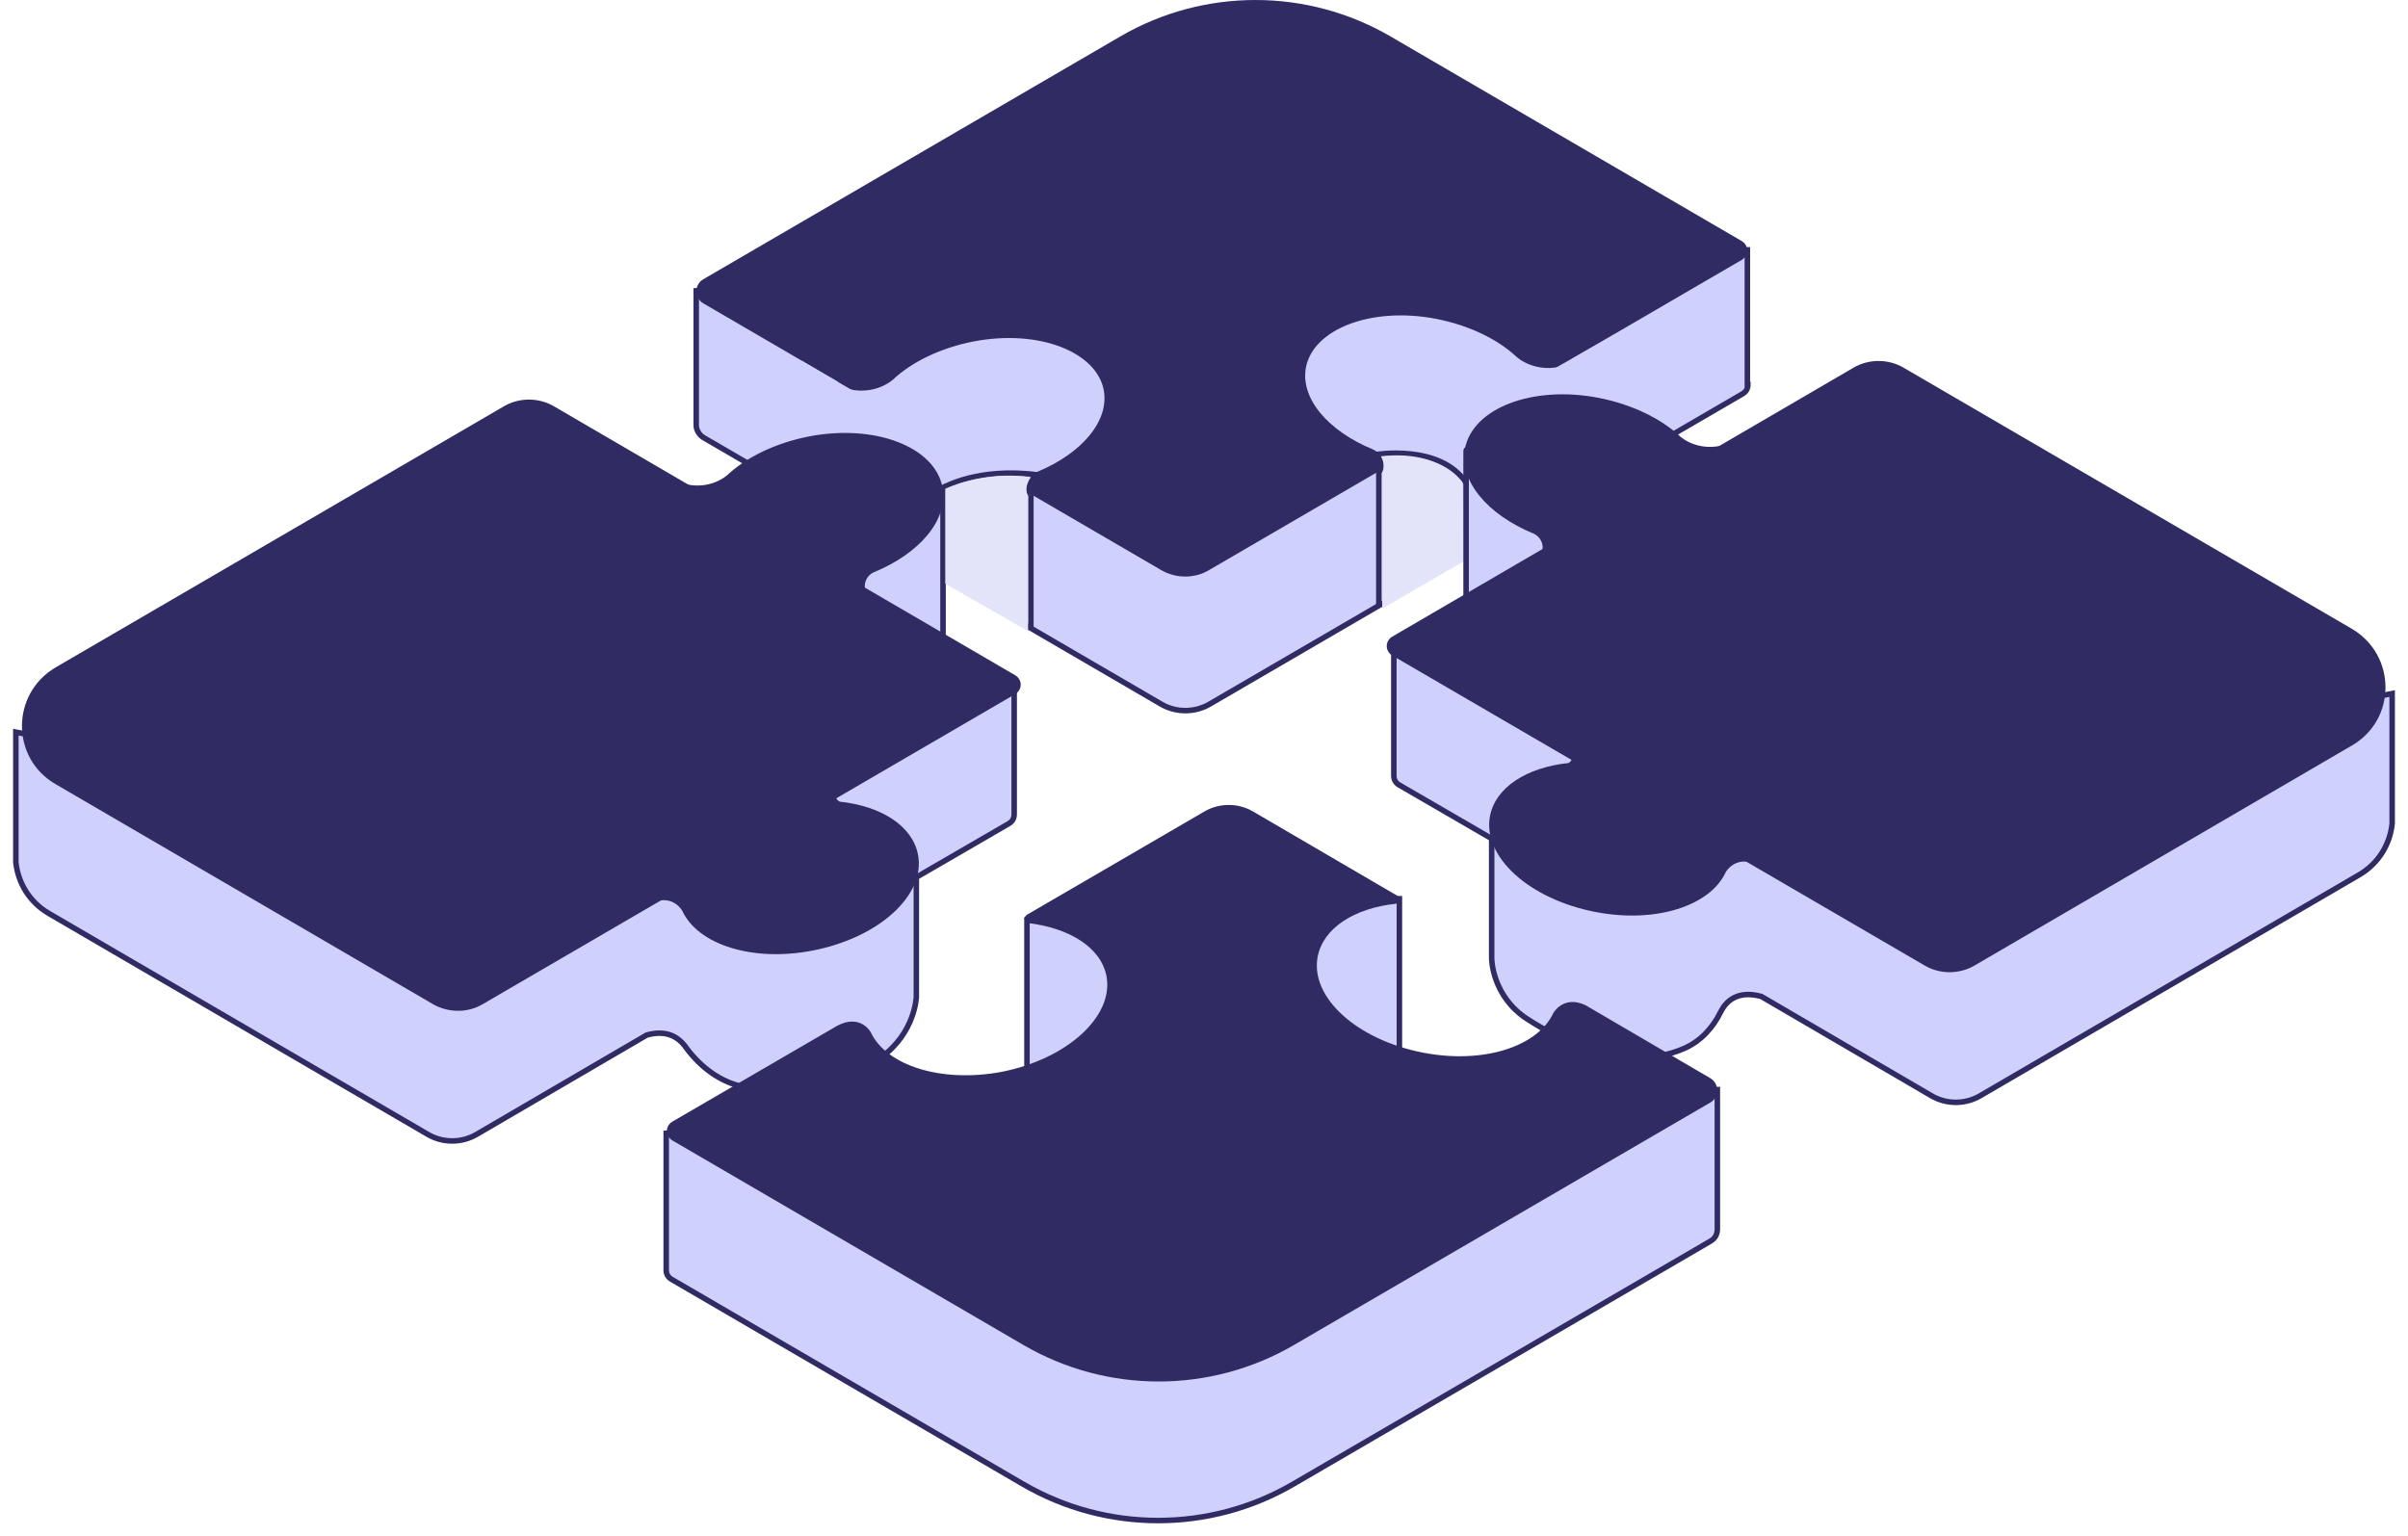 <svg width="152" height="97" viewBox="0 0 152 97" fill="none" xmlns="http://www.w3.org/2000/svg">
<path d="M110.334 24.279C110.334 24.523 110.228 24.732 109.983 24.871L76.369 44.447C75.421 45.004 74.228 45.004 73.281 44.447L44.404 27.623C44.123 27.448 43.948 27.135 43.948 26.856V18.357L110.299 15.779V24.279H110.334Z" fill="#CFD0FB" stroke="#302B63" stroke-width="0.348" stroke-miterlimit="10"/>
<path d="M73.281 35.983L44.404 19.158C43.807 18.81 43.807 17.974 44.404 17.625L70.72 2.299C75.983 -0.766 82.509 -0.766 87.772 2.299L109.948 15.222C110.404 15.501 110.404 16.128 109.948 16.406L76.334 35.983C75.421 36.54 74.228 36.54 73.281 35.983Z" fill="#302B63"/>
<path d="M52.86 24.139C54.93 25.08 56.263 23.826 56.263 23.826C57.456 22.711 59.281 21.805 61.421 21.387C65.597 20.586 69.351 22.049 69.842 24.592C70.228 26.647 68.404 28.772 65.527 29.956C65.035 30.166 64.79 30.758 65.035 31.21V31.245" fill="#CFD0FB"/>
<path d="M52.86 24.139C54.93 25.08 56.263 23.826 56.263 23.826C57.456 22.711 59.281 21.805 61.421 21.387C65.597 20.586 69.351 22.049 69.842 24.592C70.228 26.647 68.404 28.772 65.527 29.956C65.035 30.166 64.79 30.758 65.035 31.21V31.245" stroke="#302B63" stroke-width="0.348" stroke-miterlimit="10"/>
<path d="M99.246 22.711C97.176 23.652 95.842 22.398 95.842 22.398C94.649 21.283 92.825 20.377 90.685 19.959C86.509 19.158 82.755 20.621 82.263 23.164C81.877 25.219 83.702 27.344 86.579 28.528C87.07 28.737 87.316 29.329 87.07 29.782V29.817" fill="#CFD0FB"/>
<path d="M99.246 22.711C97.176 23.652 95.842 22.398 95.842 22.398C94.649 21.283 92.825 20.377 90.685 19.959C86.509 19.158 82.755 20.621 82.263 23.164C81.877 25.219 83.702 27.344 86.579 28.528C87.07 28.737 87.316 29.329 87.07 29.782V29.817" stroke="#302B63" stroke-width="0.348" stroke-miterlimit="10"/>
<path d="M87.035 29.782V38.247" stroke="#302B63" stroke-width="0.348" stroke-miterlimit="10"/>
<path d="M65.071 31.245V39.779" stroke="#302B63" stroke-width="0.348" stroke-miterlimit="10"/>
<path d="M59.526 30.793C59.526 30.793 61.737 29.469 65.561 29.991L59.526 30.793Z" fill="#CFD0FB"/>
<path d="M59.526 30.793C59.526 30.793 61.737 29.469 65.561 29.991" stroke="#302B63" stroke-width="0.348" stroke-miterlimit="10"/>
<path d="M86.825 28.703C86.825 28.703 90.895 28.006 92.544 30.479L86.825 28.703Z" fill="#CFD0FB"/>
<path d="M86.825 28.703C86.825 28.703 90.895 28.006 92.544 30.479" stroke="#302B63" stroke-width="0.348" stroke-miterlimit="10"/>
<path d="M40.825 65.347L30.088 71.617C29.141 72.174 27.948 72.174 27 71.617L3.106 57.684C1.842 56.952 1.141 55.733 1 54.444V46.224L6.86 47.408L41.877 50.543L64.018 43.228V51.414C64.018 51.657 63.913 51.867 63.667 52.006L57.842 55.385V62.943C57.842 62.943 57.772 65.208 55.597 66.775C55.07 67.158 53.807 66.775 52.86 67.507C50.755 69.144 48.439 69.039 46.649 68.552C45.211 68.168 44.053 67.193 43.211 66.009C42.79 65.486 42.088 64.999 40.825 65.347Z" fill="#CFD0FB" stroke="#302B63" stroke-width="0.348" stroke-miterlimit="10"/>
<path d="M59.526 40.232V30.793L50.123 35.739L58.719 40.824L59.526 40.232Z" fill="#CFD0FB" stroke="#302B63" stroke-width="0.348" stroke-miterlimit="10"/>
<path d="M27.387 63.431L3.492 49.498C0.685 47.861 0.685 43.82 3.492 42.148L31.773 25.672C32.755 25.08 34.018 25.08 35.001 25.672L64.088 42.636C64.544 42.914 64.544 43.541 64.088 43.82L30.474 63.396C29.527 63.953 28.369 63.953 27.387 63.431Z" fill="#302B63"/>
<path d="M92.298 30.409C92.193 30.375 90.895 28.389 87.175 28.807C87.175 28.807 87.526 29.33 87.246 29.852V38.421L92.474 35.391L92.298 30.409Z" fill="#E3E3F9"/>
<path d="M42.509 30.305C44.579 31.245 45.912 29.991 45.912 29.991C47.105 28.877 48.93 27.971 51.07 27.553C55.246 26.752 59 28.215 59.491 30.758C59.877 32.813 58.053 34.938 55.175 36.122C54.684 36.331 54.439 36.923 54.684 37.376V37.411" fill="#302B63"/>
<path d="M40.825 57.161C42.403 56.255 43.07 57.509 43.07 57.509C44.053 59.634 47.491 60.749 51.281 60.017C55.456 59.216 58.438 56.534 57.947 53.956C57.596 52.145 55.632 50.891 53 50.612C53 50.612 52.474 50.334 53.035 50.02" fill="#302B63"/>
<path d="M59.667 30.862C59.667 30.862 62.053 29.678 65.07 30.131C65.07 30.131 64.579 30.758 64.895 31.315V39.849L59.667 36.853V30.862Z" fill="#E3E3F9"/>
<path d="M111.176 62.909L121.912 69.178C122.86 69.736 124.053 69.736 125 69.178L148.895 55.245C150.158 54.514 150.86 53.295 151 52.006V43.785L145.141 44.969L110.123 48.105L87.983 40.79V48.975C87.983 49.219 88.088 49.428 88.334 49.568L94.158 52.946V60.505C94.158 60.505 94.158 62.874 96.404 64.337C101.176 67.402 104.439 67.019 106.334 66.183C107.351 65.73 108.123 64.894 108.614 63.884C108.93 63.257 109.632 62.491 111.176 62.909Z" fill="#CFD0FB" stroke="#302B63" stroke-width="0.348" stroke-miterlimit="10"/>
<path d="M92.544 37.794V28.459C92.544 28.389 92.614 28.354 92.649 28.389L101.842 33.266L93.246 38.386L92.544 37.794Z" fill="#CFD0FB" stroke="#302B63" stroke-width="0.348" stroke-miterlimit="10"/>
<path d="M124.579 60.993L148.474 47.059C151.281 45.422 151.281 41.382 148.474 39.71L120.193 23.234C119.211 22.642 117.947 22.642 116.965 23.234L87.877 40.197C87.421 40.476 87.421 41.103 87.877 41.382L121.491 60.958C122.439 61.515 123.632 61.515 124.579 60.993Z" fill="#302B63"/>
<path d="M109.456 27.866C107.386 28.807 106.053 27.553 106.053 27.553C104.86 26.438 103.035 25.533 100.895 25.115C96.719 24.314 92.965 25.776 92.474 28.319C92.088 30.375 93.912 32.499 96.79 33.684C97.281 33.893 97.526 34.485 97.281 34.938V34.972" fill="#302B63"/>
<path d="M88.334 56.743V66.392L82.193 65.068C82.193 65.068 81.035 59.147 81.211 58.833C81.386 58.52 81.877 57.44 81.877 57.44L87.035 56.743H88.334Z" fill="#CFD0FB" stroke="#302B63" stroke-width="0.348" stroke-miterlimit="10"/>
<path d="M111.176 54.723C109.597 53.817 108.93 55.071 108.93 55.071C107.948 57.196 104.509 58.311 100.72 57.579C96.544 56.778 93.562 54.096 94.053 51.518C94.404 49.707 96.369 48.453 99 48.174C99 48.174 99.527 47.895 98.965 47.582" fill="#302B63"/>
<path d="M108.404 77.608C108.404 77.922 108.263 78.2 107.948 78.374L81.632 93.701C76.369 96.766 69.842 96.766 64.579 93.701L42.404 80.778C42.158 80.638 42.053 80.43 42.053 80.186V71.547L108.404 68.795V77.608Z" fill="#CFD0FB" stroke="#302B63" stroke-width="0.348" stroke-miterlimit="10"/>
<path d="M64.825 58.102V67.75L70.965 66.427C70.965 66.427 72.123 60.505 71.948 60.191C71.772 59.878 71.281 58.798 71.281 58.798L66.123 58.102H64.825Z" fill="#CFD0FB" stroke="#302B63" stroke-width="0.348" stroke-miterlimit="10"/>
<path d="M107.947 68.064L100.088 63.466C98.684 62.804 98.053 63.954 98.053 63.954C97.07 66.078 93.632 67.193 89.842 66.462C85.667 65.66 82.684 62.978 83.175 60.401C83.526 58.589 85.491 57.335 88.123 57.057C88.123 57.057 88.544 56.848 88.228 56.569L79.105 51.239C78.158 50.682 76.965 50.682 76.017 51.239L64.825 57.753C64.439 58.067 64.895 58.276 64.895 58.276C67.491 58.589 69.491 59.809 69.842 61.62C70.333 64.163 67.351 66.88 63.175 67.681C59.386 68.377 55.947 67.263 54.965 65.173C54.965 65.173 54.333 63.988 52.86 64.755L42.438 70.816C41.982 71.094 41.982 71.721 42.438 72L64.614 84.923C69.877 87.988 76.403 87.988 81.667 84.923L107.982 69.597C108.544 69.248 108.544 68.412 107.947 68.064Z" fill="#302B63"/>
<path d="M101.983 21.074L98.053 23.303L100.263 23.547L101.983 21.074Z" fill="#CFD0FB"/>
<path d="M50.614 22.781L54.369 24.975L51.421 25.115L50.614 22.781Z" fill="#CFD0FB"/>
</svg>
